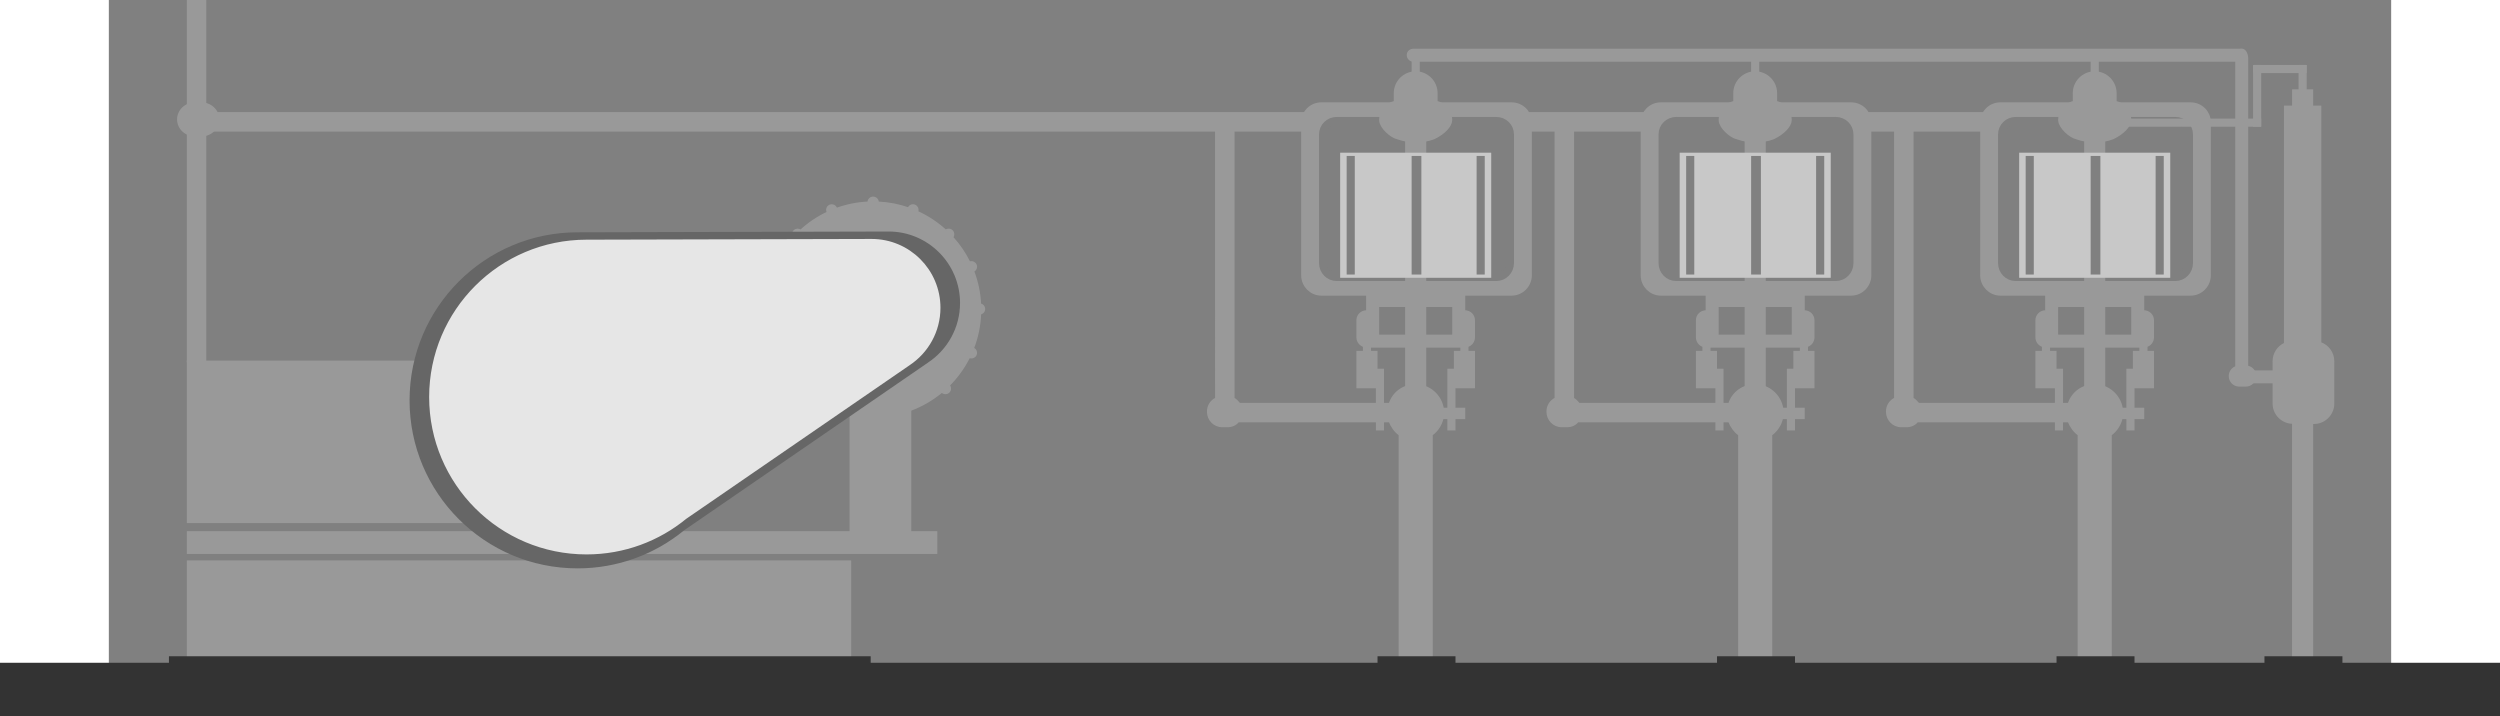 <?xml version="1.0" encoding="utf-8"?>
<!-- Generator: Adobe Illustrator 16.0.0, SVG Export Plug-In . SVG Version: 6.00 Build 0)  -->
<!DOCTYPE svg PUBLIC "-//W3C//DTD SVG 1.1//EN" "http://www.w3.org/Graphics/SVG/1.1/DTD/svg11.dtd">
<svg version="1.1" xmlns="http://www.w3.org/2000/svg" xmlns:xlink="http://www.w3.org/1999/xlink" x="0px" y="0px" width="1539px"
	 height="441px" viewBox="0 0 1539 441" enable-background="new 0 0 1539 441" xml:space="preserve">
<g id="Layer_1" display="none">
</g>
<g id="Cylinder">
</g>
<g id="Layer_6">
</g>
<g id="Pressure_gauge">
</g>
<g id="Chasis__x26__base">
</g>
<g id="Layer_8">
</g>
<g id="Motor__x26__pump">
	<g>
		<rect x="67.5" y="0.5" fill="#808080" stroke="#808080" stroke-miterlimit="10" width="1404" height="408"/>
		<rect x="0.5" y="408.5" fill="#333333" stroke="#333333" stroke-miterlimit="10" width="1538" height="32"/>
		<rect x="115.5" y="345.5" fill="#999999" stroke="#999999" stroke-miterlimit="10" width="408" height="59"/>
		<rect x="115.5" y="222.5" fill="#999999" stroke="#999999" stroke-miterlimit="10" width="226" height="99"/>
		<rect x="115.5" y="327.5" fill="#999999" stroke="#999999" stroke-miterlimit="10" width="461" height="13"/>
		<rect x="523.5" y="250.5" fill="#999999" stroke="#999999" stroke-miterlimit="10" width="37" height="77"/>
		<path fill="#999999" stroke="#999999" stroke-miterlimit="10" d="M605,192.406c-0.43,0.391-0.95,0.631-1.49,0.721
			c-0.28,7.5-1.82,14.67-4.41,21.32c0.41,0.16,0.79,0.42,1.11,0.77c1.09,1.221,1,3.09-0.21,4.189c-0.93,0.84-2.24,0.99-3.3,0.471
			c-3.21,6.461-7.44,12.311-12.48,17.35c1.08,1.221,0.99,3.08-0.22,4.18c-1.21,1.09-3.07,1.01-4.17-0.18
			c-11.46,9.57-26.21,15.33-42.3,15.33c-36.47,0-66.06-29.561-66.06-66.029c0-17.121,6.53-32.73,17.23-44.461
			c-0.98-1.209-0.86-3,0.31-4.059c1.1-0.99,2.74-1.012,3.85-0.121c4.91-4.51,10.5-8.289,16.6-11.15
			c-0.71-1.189-0.52-2.76,0.55-3.729c1.22-1.102,3.1-1,4.2,0.209c0.33,0.371,0.56,0.811,0.66,1.26c6.17-2.26,12.76-3.609,19.63-3.92
			v-0.07c0-1.629,1.36-2.959,3-2.959s3,1.33,3,2.959v0.07c6.54,0.291,12.83,1.531,18.74,3.59c0.16-0.42,0.42-0.809,0.77-1.139
			c1.22-1.102,3.1-1,4.2,0.209c0.79,0.881,0.96,2.109,0.53,3.131c6.43,2.898,12.31,6.809,17.44,11.52
			c1.22-0.951,2.98-0.811,4.03,0.35c0.98,1.1,1.01,2.721,0.12,3.83c4.2,4.59,7.75,9.779,10.52,15.42
			c1.13-0.471,2.49-0.209,3.36,0.75c1.09,1.221,1,3.09-0.21,4.189c-0.24,0.211-0.5,0.381-0.78,0.5
			c2.44,6.381,3.93,13.23,4.27,20.381c0.64,0.1,1.25,0.41,1.72,0.93C606.3,189.438,606.21,191.307,605,192.406z"/>
		<circle fill="#999999" stroke="#999999" stroke-miterlimit="10" cx="1023.996" cy="128.208" r="2.967"/>
		<path fill="#666666" stroke="#666666" stroke-miterlimit="10" d="M590.5,186.518c0,15.16-7.76,28.51-19.53,36.299l-0.02,0.021
			l-150.1,103.209c-17.76,14.59-40.5,23.34-65.28,23.34c-56.85,0-102.94-46.09-102.94-102.939s46.09-102.939,102.94-102.939
			l191.43-0.49C571.02,143.018,590.5,162.486,590.5,186.518z"/>
		<path fill="#E6E6E6" stroke="#E6E6E6" stroke-width="5" stroke-miterlimit="10" d="M576.444,189.482
			c0,13.9-7.114,26.139-17.904,33.279l-0.02,0.02l-137.611,94.623c-16.283,13.377-37.13,21.398-59.848,21.398
			c-52.121,0-94.376-42.256-94.376-94.375c0-52.121,42.255-94.377,94.376-94.377l175.502-0.449
			C558.584,149.602,576.444,167.453,576.444,189.482z"/>
		<rect x="115.5" y="0.5" fill="#999999" stroke="#999999" stroke-miterlimit="10" width="11" height="80"/>
		<rect x="115.5" y="80.5" fill="#999999" stroke="#999999" stroke-miterlimit="10" width="11" height="142"/>
		<rect x="115.5" y="69.5" fill="#999999" stroke="#999999" stroke-miterlimit="10" width="1108" height="11"/>
		<path fill="#999999" stroke="#999999" stroke-miterlimit="10" d="M134.5,73.5c0,5.523-4.735,10-10.577,10h-3.846
			c-5.842,0-10.577-4.477-10.577-10l0,0c0-5.521,4.735-10,10.577-10h3.846C129.765,63.5,134.5,67.979,134.5,73.5L134.5,73.5z"/>
		<path fill="#999999" stroke="#999999" stroke-width="5" stroke-miterlimit="10" d="M940.5,75.338v94.119
			c0,5.49-4.45,10.043-9.94,10.043H813.44c-5.49,0-9.94-4.553-9.94-10.043V75.338c0-5.49,4.45-9.838,9.94-9.838h43.3
			c-3.11,1-5.24,4.729-5.24,8.448c0.04,3.42,5.88,8.765,9.5,9.474c7.13,2.541,14.92,2.278,21-0.013c5.96-2.83,9.5-6.954,9.5-9.454
			c0-3.719-2.13-7.455-5.24-8.455h44.3C936.05,65.5,940.5,69.848,940.5,75.338z"/>
		<path fill="#808080" stroke="#808080" stroke-width="5" stroke-miterlimit="10" d="M929.5,162.043c0,4.613-3.74,8.457-8.354,8.457
			h-98.291c-4.614,0-8.354-3.844-8.354-8.457V82.752c0-4.615,3.74-8.252,8.354-8.252h98.291c4.614,0,8.354,3.637,8.354,8.252
			V162.043z"/>
		<rect x="865.5" y="84.5" fill="#999999" stroke="#999999" stroke-miterlimit="10" width="12" height="170"/>
		<rect x="827.5" y="96.5" fill="#C8C8C8" stroke="#C8C8C8" stroke-width="5" stroke-miterlimit="10" width="88" height="72"/>
		<rect x="869.5" y="96.5" fill="#808080" stroke="#808080" stroke-miterlimit="10" width="5" height="72"/>
		<rect x="909.5" y="96.5" fill="#808080" stroke="#808080" stroke-miterlimit="10" width="4" height="72"/>
		<rect x="829.5" y="96.5" fill="#808080" stroke="#808080" stroke-miterlimit="10" width="4" height="72"/>
		<path fill="#999999" stroke="#999999" stroke-width="5" stroke-miterlimit="10" d="M891.5,73.896c0,2.5-3.54,6.67-9.5,9.5
			c-6.08,2.291-13.87,2.541-21,0c-3.62-0.709-9.46-6.08-9.5-9.5c0-3.719,2.13-6.93,5.24-8.5c1.14-0.57,2.42-0.92,3.76-0.99v-7.01
			c0-6.08,4.92-11,11-11c3.04,0,5.79,1.23,7.78,3.221c1.989,1.99,3.22,4.74,3.22,7.779v7.01c1.34,0.07,2.62,0.42,3.76,0.99
			C889.37,66.967,891.5,70.178,891.5,73.896z"/>
		<rect x="845" y="185" fill="none" stroke="#999999" stroke-width="8" stroke-miterlimit="10" width="53" height="25"/>
		<path fill="#999999" stroke="#999999" stroke-miterlimit="10" d="M903.5,213.127v3.373h4v22h-12v13h6v6h-6v7h-4v-7h-3.36
			c-0.88,4-3.29,7.707-6.64,10.137V404.5h-20V267.637c-2.81-2.039-4.95-5.137-6.09-8.137h-3.91v5h-4v-5h-85.21
			c-1.62,2-3.99,3-6.64,3h-3.3c-4.89,0-8.85-4.063-8.85-8.953v-0.301c0-3.51,2.04-6.539,5-7.969V75.5h11v169.777
			c1.45,0.699,2.68,2.223,3.55,3.223h84.45v-10h-12v-22h4v-3.373c-2.32-0.74-4-2.91-4-5.48v-10.5c0-3.18,2.57-5.646,5.75-5.646h0.5
			c3.18,0,5.75,2.467,5.75,5.646v10.5c0,2.57-1.68,4.74-4,5.48v3.373h4v11h4v21h3.92c2.271-7,8.62-11.5,16.08-11.5
			c8.54,0,15.61,6.5,16.81,14.5h3.19v-24h4v-11h4v-3.373c-2.32-0.74-4-2.91-4-5.48v-10.5c0-3.18,2.57-5.646,5.75-5.646h0.5
			c3.18,0,5.75,2.467,5.75,5.646v10.5C907.5,210.217,905.82,212.387,903.5,213.127z"/>
		<path fill="#999999" stroke="#999999" stroke-width="5" stroke-miterlimit="10" d="M1149.5,75.338v94.119
			c0,5.49-4.45,10.043-9.94,10.043H1022.44c-5.49,0-9.94-4.553-9.94-10.043V75.338c0-5.49,4.45-9.838,9.94-9.838h43.3
			c-3.11,1-5.24,4.729-5.24,8.448c0.04,3.42,5.88,8.765,9.5,9.474c7.13,2.541,14.92,2.278,21-0.013c5.96-2.83,9.5-6.954,9.5-9.454
			c0-3.719-2.13-7.455-5.24-8.455h44.3C1145.05,65.5,1149.5,69.848,1149.5,75.338z"/>
		<path fill="#808080" stroke="#808080" stroke-width="5" stroke-miterlimit="10" d="M1138.5,162.043
			c0,4.613-3.74,8.457-8.354,8.457h-98.291c-4.614,0-8.354-3.844-8.354-8.457V82.752c0-4.615,3.74-8.252,8.354-8.252h98.291
			c4.614,0,8.354,3.637,8.354,8.252V162.043z"/>
		<rect x="1074.5" y="84.5" fill="#999999" stroke="#999999" stroke-miterlimit="10" width="12" height="170"/>
		<rect x="1036.5" y="96.5" fill="#C8C8C8" stroke="#C8C8C8" stroke-width="5" stroke-miterlimit="10" width="88" height="72"/>
		<rect x="1078.5" y="96.5" fill="#808080" stroke="#808080" stroke-miterlimit="10" width="5" height="72"/>
		<rect x="1118.5" y="96.5" fill="#808080" stroke="#808080" stroke-miterlimit="10" width="4" height="72"/>
		<rect x="1038.5" y="96.5" fill="#808080" stroke="#808080" stroke-miterlimit="10" width="4" height="72"/>
		<path fill="#999999" stroke="#999999" stroke-width="5" stroke-miterlimit="10" d="M1100.5,73.896c0,2.5-3.54,6.67-9.5,9.5
			c-6.08,2.291-13.87,2.541-21,0c-3.62-0.709-9.46-6.08-9.5-9.5c0-3.719,2.13-6.93,5.24-8.5c1.14-0.57,2.42-0.92,3.76-0.99v-7.01
			c0-6.08,4.92-11,11-11c3.04,0,5.79,1.23,7.78,3.221c1.989,1.99,3.22,4.74,3.22,7.779v7.01c1.34,0.07,2.62,0.42,3.76,0.99
			C1098.37,66.967,1100.5,70.178,1100.5,73.896z"/>
		<rect x="1054" y="185" fill="none" stroke="#999999" stroke-width="8" stroke-miterlimit="10" width="53" height="25"/>
		<path fill="#999999" stroke="#999999" stroke-miterlimit="10" d="M1112.5,213.127v3.373h4v22h-12v13h6v6h-6v7h-4v-7h-3.36
			c-0.88,4-3.29,7.707-6.64,10.137V404.5h-20V267.637c-2.81-2.039-4.95-5.137-6.09-8.137h-3.91v5h-4v-5h-85.21
			c-1.62,2-3.99,3-6.64,3h-3.301c-4.89,0-8.85-4.063-8.85-8.953v-0.301c0-3.51,2.04-6.539,5-7.969V75.5h11v169.777
			c1.45,0.699,2.68,2.223,3.55,3.223h84.45v-10h-12v-22h4v-3.373c-2.32-0.74-4-2.91-4-5.48v-10.5c0-3.18,2.57-5.646,5.75-5.646h0.5
			c3.18,0,5.75,2.467,5.75,5.646v10.5c0,2.57-1.68,4.74-4,5.48v3.373h4v11h4v21h3.92c2.271-7,8.62-11.5,16.08-11.5
			c8.54,0,15.61,6.5,16.81,14.5h3.19v-24h4v-11h4v-3.373c-2.32-0.74-4-2.91-4-5.48v-10.5c0-3.18,2.57-5.646,5.75-5.646h0.5
			c3.18,0,5.75,2.467,5.75,5.646v10.5C1116.5,210.217,1114.82,212.387,1112.5,213.127z"/>
		<path fill="#999999" stroke="#999999" stroke-width="5" stroke-miterlimit="10" d="M1358.5,75.338v94.119
			c0,5.49-4.45,10.043-9.94,10.043H1231.44c-5.49,0-9.94-4.553-9.94-10.043V75.338c0-5.49,4.45-9.838,9.94-9.838h43.3
			c-3.11,1-5.24,4.729-5.24,8.448c0.04,3.42,5.88,8.765,9.5,9.474c7.13,2.541,14.92,2.278,21-0.013c5.96-2.83,9.5-6.954,9.5-9.454
			c0-3.719-2.13-7.455-5.24-8.455h44.3C1354.05,65.5,1358.5,69.848,1358.5,75.338z"/>
		<path fill="#808080" stroke="#808080" stroke-width="5" stroke-miterlimit="10" d="M1347.5,162.043
			c0,4.613-3.74,8.457-8.354,8.457h-98.291c-4.614,0-8.354-3.844-8.354-8.457V82.752c0-4.615,3.74-8.252,8.354-8.252h98.291
			c4.614,0,8.354,3.637,8.354,8.252V162.043z"/>
		<rect x="1283.5" y="84.5" fill="#999999" stroke="#999999" stroke-miterlimit="10" width="12" height="170"/>
		<rect x="1245.5" y="96.5" fill="#C8C8C8" stroke="#C8C8C8" stroke-width="5" stroke-miterlimit="10" width="88" height="72"/>
		<rect x="1287.5" y="96.5" fill="#808080" stroke="#808080" stroke-miterlimit="10" width="5" height="72"/>
		<rect x="1327.5" y="96.5" fill="#808080" stroke="#808080" stroke-miterlimit="10" width="4" height="72"/>
		<rect x="1247.5" y="96.5" fill="#808080" stroke="#808080" stroke-miterlimit="10" width="4" height="72"/>
		<path fill="#999999" stroke="#999999" stroke-width="5" stroke-miterlimit="10" d="M1309.5,73.896c0,2.5-3.54,6.67-9.5,9.5
			c-6.08,2.291-13.87,2.541-21,0c-3.62-0.709-9.46-6.08-9.5-9.5c0-3.719,2.13-6.93,5.24-8.5c1.14-0.57,2.42-0.92,3.76-0.99v-7.01
			c0-6.08,4.92-11,11-11c3.04,0,5.79,1.23,7.78,3.221c1.989,1.99,3.22,4.74,3.22,7.779v7.01c1.34,0.07,2.62,0.42,3.76,0.99
			C1307.37,66.967,1309.5,70.178,1309.5,73.896z"/>
		<rect x="1263" y="185" fill="none" stroke="#999999" stroke-width="8" stroke-miterlimit="10" width="53" height="25"/>
		<path fill="#999999" stroke="#999999" stroke-miterlimit="10" d="M1321.5,213.127v3.373h4v22h-12v13h6v6h-6v7h-4v-7h-3.36
			c-0.88,4-3.29,7.707-6.64,10.137V404.5h-20V267.637c-2.81-2.039-4.95-5.137-6.09-8.137h-3.91v5h-4v-5h-85.21
			c-1.62,2-3.99,3-6.64,3h-3.301c-4.89,0-8.85-4.063-8.85-8.953v-0.301c0-3.51,2.04-6.539,5-7.969V75.5h11v169.777
			c1.45,0.699,2.68,2.223,3.55,3.223h84.45v-10h-12v-22h4v-3.373c-2.32-0.74-4-2.91-4-5.48v-10.5c0-3.18,2.57-5.646,5.75-5.646h0.5
			c3.18,0,5.75,2.467,5.75,5.646v10.5c0,2.57-1.68,4.74-4,5.48v3.373h4v11h4v21h3.92c2.271-7,8.62-11.5,16.08-11.5
			c8.54,0,15.61,6.5,16.81,14.5h3.19v-24h4v-11h4v-3.373c-2.32-0.74-4-2.91-4-5.48v-10.5c0-3.18,2.57-5.646,5.75-5.646h0.5
			c3.18,0,5.75,2.467,5.75,5.646v10.5C1325.5,210.217,1323.82,212.387,1321.5,213.127z"/>
		<path fill="#999999" stroke="#999999" stroke-miterlimit="10" d="M1382.5,33.814c0-1.887-1.747-3.314-3.709-3.314H870.053
			c-1.962,0-3.553,1.428-3.553,3.314v0.166c0,1.887,1.591,3.52,3.553,3.52h508.738c1.962,0,3.709-1.633,3.709-3.52V33.814z"/>
		<line fill="none" stroke="#999999" stroke-width="5" stroke-miterlimit="10" x1="871.5" y1="47" x2="871.5" y2="33"/>
		<line fill="none" stroke="#999999" stroke-width="5" stroke-miterlimit="10" x1="1080.5" y1="47" x2="1080.5" y2="34"/>
		<line fill="none" stroke="#999999" stroke-width="5" stroke-miterlimit="10" x1="1289.5" y1="47" x2="1289.5" y2="34"/>
		<path fill="#999999" stroke="#999999" stroke-miterlimit="10" d="M1383.5,229.244c0,3.121-1.567,5.652-3.5,5.652l0,0
			c-1.933,0-3.5-2.531-3.5-5.652V36.049c0-3.121,1.567-5.652,3.5-5.652l0,0c1.933,0,3.5,2.531,3.5,5.652V229.244z"/>
		<rect x="1411.5" y="55.5" fill="#999999" stroke="#999999" stroke-miterlimit="10" width="12" height="10"/>
		<rect x="1299.5" y="73.5" fill="#999999" stroke="#999999" stroke-miterlimit="10" width="92" height="4"/>
		<rect x="1387.5" y="40.5" fill="#999999" stroke="#999999" stroke-miterlimit="10" width="4" height="37"/>
		<rect x="1387.5" y="40.5" fill="#999999" stroke="#999999" stroke-miterlimit="10" width="32" height="4"/>
		<rect x="1415.5" y="40.5" fill="#999999" stroke="#999999" stroke-miterlimit="10" width="4" height="19"/>
		<path fill="#999999" stroke="#999999" stroke-miterlimit="10" d="M1436.5,222.396v26c0,6.631-5.37,12.104-12,12.104h-1v144h-12
			V260.396c-6.63,0-12-5.369-12-12v-26c0-4.85,2.87-9.02,7-10.92V65.5h22v145.588C1433.16,212.727,1436.5,217.166,1436.5,222.396z"
			/>
		<path fill="#999999" stroke="#999999" stroke-miterlimit="10" d="M1427.559,228.5c0.796,0,1.441,1.568,1.441,3.5l0,0
			c0,1.934-0.646,3.5-1.441,3.5h-49.243c-0.795,0-1.441-1.566-1.441-3.5l0,0c0-1.932,0.646-3.5,1.441-3.5H1427.559z"/>
		<path fill="#999999" stroke="#999999" stroke-miterlimit="10" d="M1388.5,231.5c0,3.314-2.687,6-6,6h-4c-3.313,0-6-2.686-6-6l0,0
			c0-3.313,2.687-6,6-6h4C1385.813,225.5,1388.5,228.188,1388.5,231.5L1388.5,231.5z"/>
		<rect x="848.5" y="404.5" fill="#333333" stroke="#333333" stroke-miterlimit="10" width="47" height="4"/>
		<rect x="1057.5" y="404.5" fill="#333333" stroke="#333333" stroke-miterlimit="10" width="47" height="4"/>
		<rect x="1266.5" y="404.5" fill="#333333" stroke="#333333" stroke-miterlimit="10" width="47" height="4"/>
		<rect x="1394.5" y="404.5" fill="#333333" stroke="#333333" stroke-miterlimit="10" width="47" height="4"/>
		<rect x="104.5" y="404.5" fill="#333333" stroke="#333333" stroke-miterlimit="10" width="431" height="4"/>
	</g>
</g>
<g id="Valves">
</g>
</svg>
